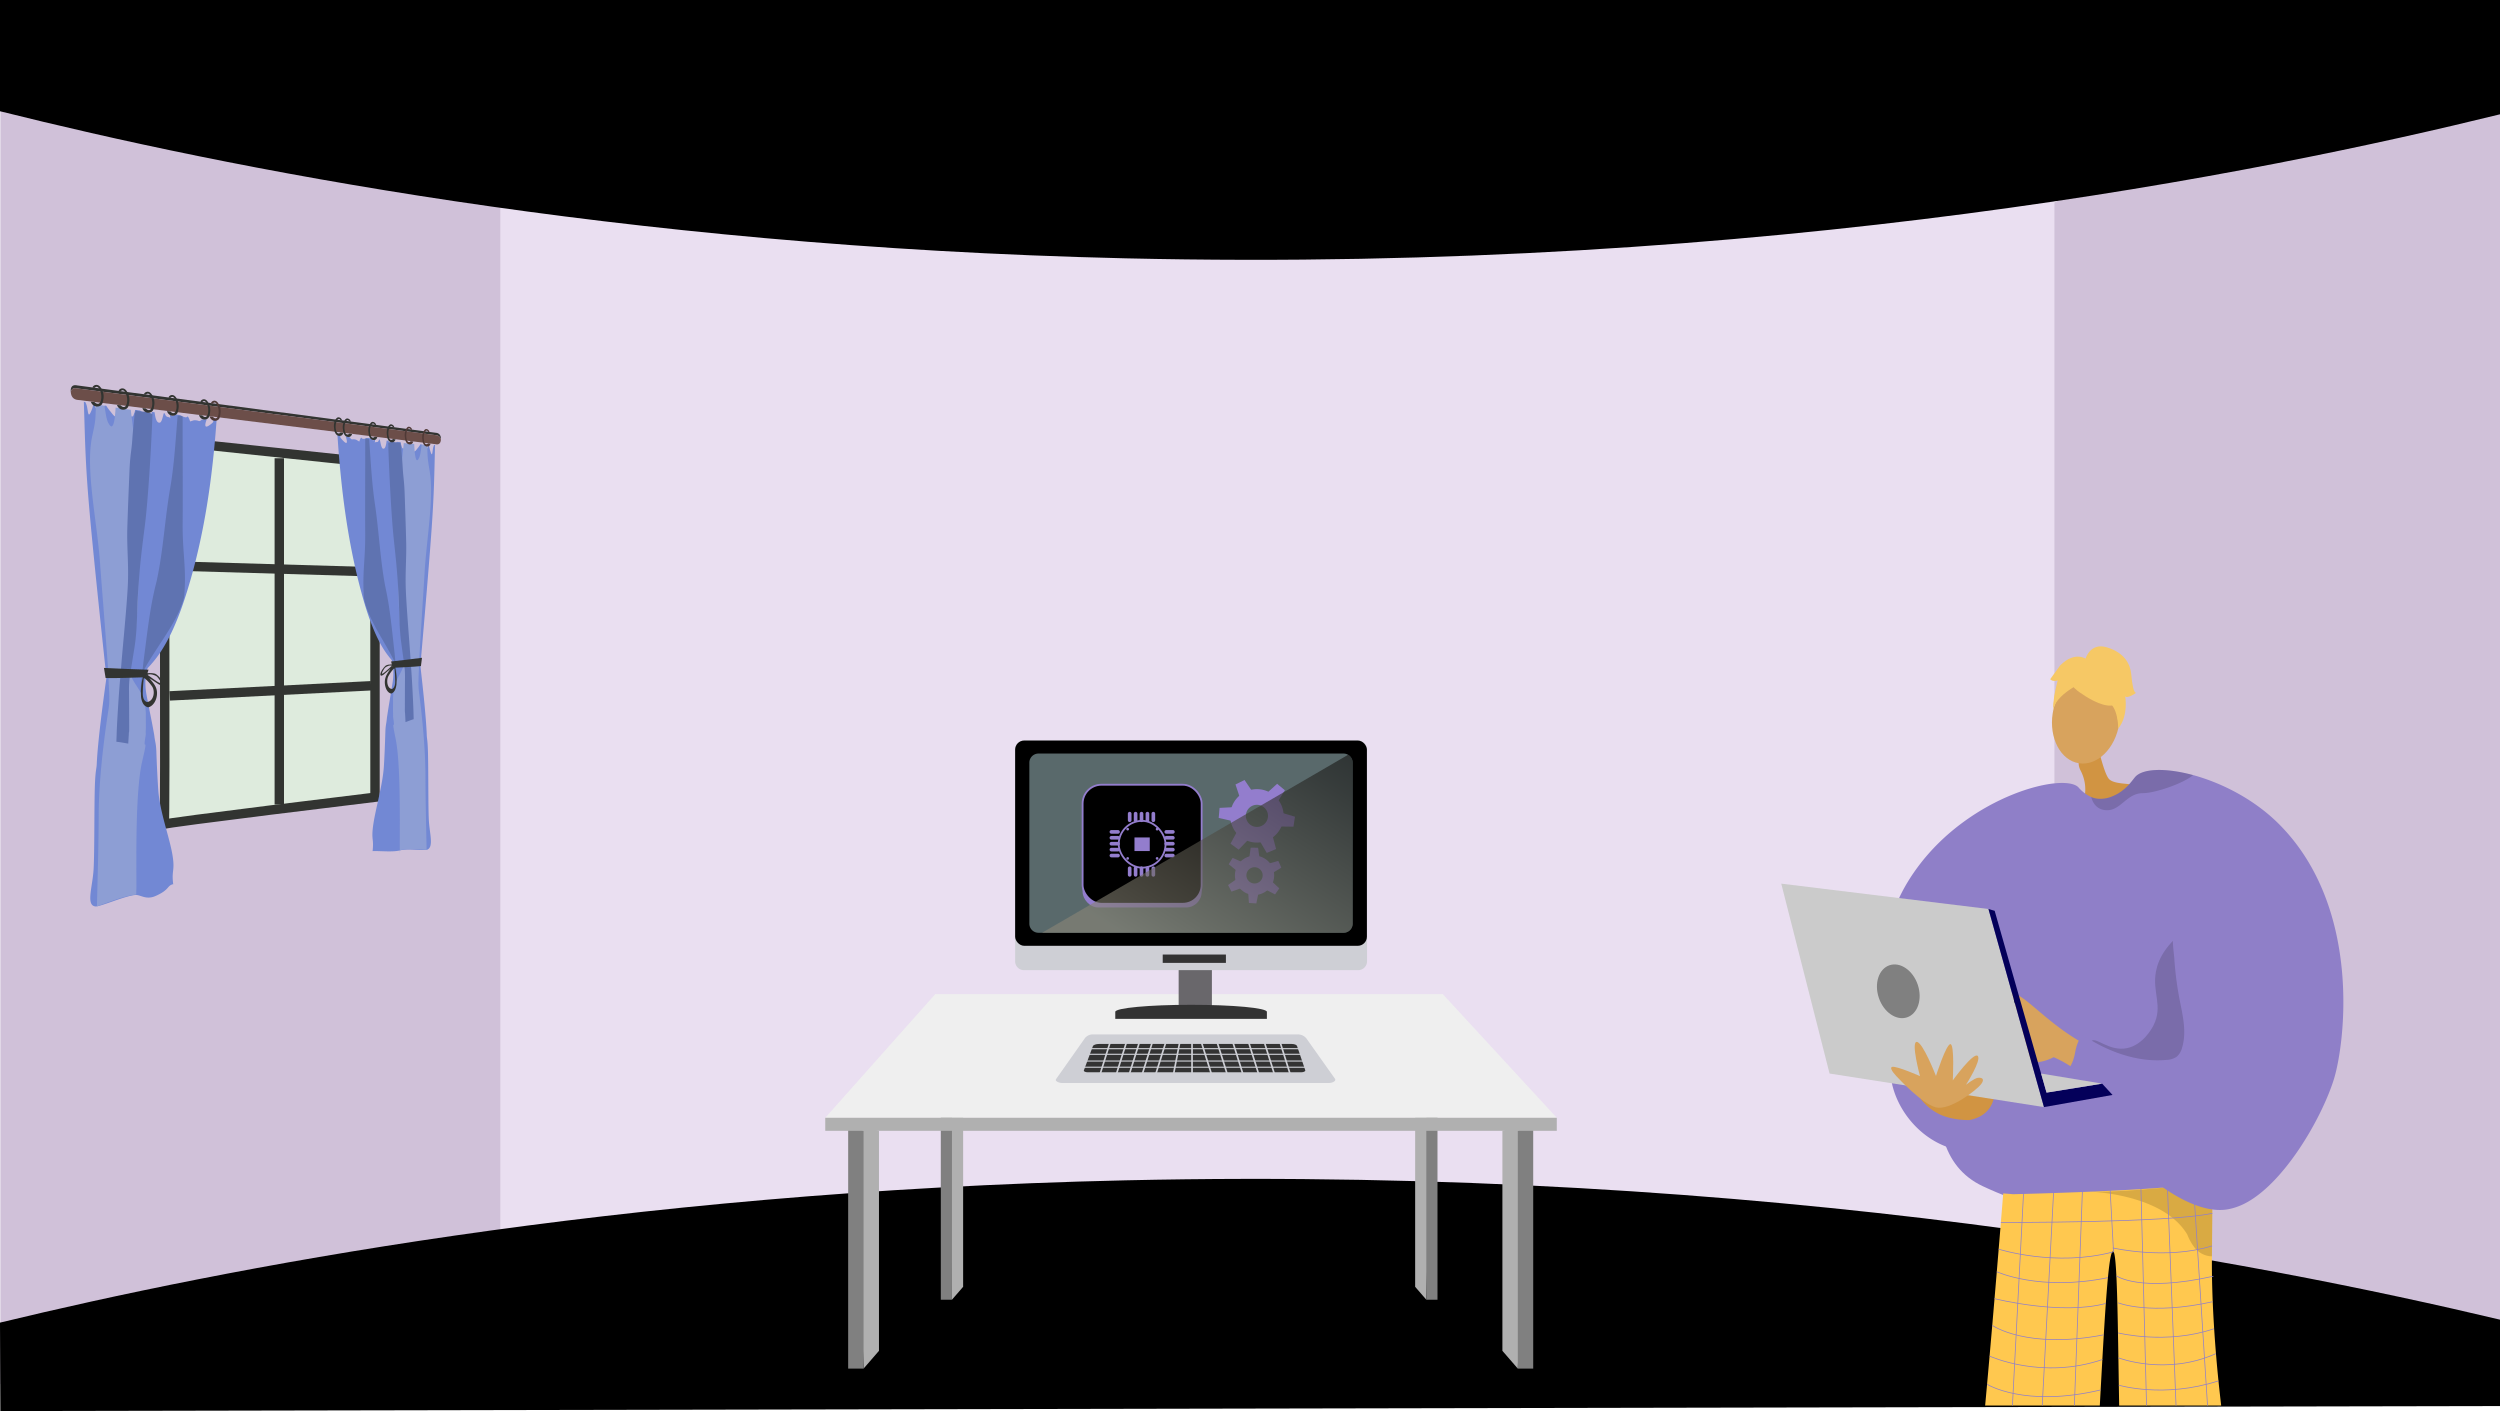 <svg xmlns="http://www.w3.org/2000/svg" xmlns:xlink="http://www.w3.org/1999/xlink" width="1366" height="771" viewBox="0 0 1366 771"><defs><style>.a,.ah,.f,.v{fill:none;}.b{fill:#d0c1d9;}.c{fill:#eadff1;}.d,.u{fill:#000;}.e{fill:#deebdd;}.f{stroke:#323431;stroke-width:5.136px;}.ah,.f,.u,.v{stroke-miterlimit:10;}.g{fill:#7288d4;}.h{fill:#5f73b1;}.i{fill:#8d9ed4;}.j{fill:#323431;}.k{fill:#6c4e49;}.l{fill:#4f3936;}.m{fill:#b0b0b0;}.n{fill:gray;}.o{fill:#efefef;}.p{fill:#cecfd5;}.q{fill:#333;}.r{fill:#69676b;}.s{fill:#b6d7db;opacity:0.49;}.t{fill:#937dcd;}.u,.v{stroke:#937dcd;}.v{stroke-linecap:round;stroke-width:2px;}.w{opacity:0.6;mix-blend-mode:screen;isolation:isolate;fill:url(#a);}.x{clip-path:url(#b);}.y{fill:#d8a35d;}.z{fill:#5f5585;}.aa{fill:#62548a;}.ab{fill:#d19442;}.ac{fill:#f6c865;}.ad{fill:#8f7fc8;}.ae{fill:#ffc84f;}.af{opacity:0.3;}.ag{opacity:0.5;}.ah{stroke:#8f7fc8;stroke-width:0.404px;}.ai{opacity:0.15;}.aj{fill:#cbcbcb;}.ak{fill:#04005a;}</style><linearGradient id="a" x1="0.323" y1="1.083" x2="1.405" y2="0.125" gradientUnits="objectBoundingBox"><stop offset="0" stop-color="#8a8677"/><stop offset="0.171" stop-color="#706d60"/><stop offset="0.74" stop-color="#1f1e1b"/><stop offset="1"/></linearGradient><clipPath id="b"><rect class="a" width="473.02" height="528.477" transform="translate(3293.61 -428.035)"/></clipPath></defs><g transform="translate(-2410.415 667.559)"><path class="b" d="M3776.415-658.022V100.441L3534.187,32.855,3501.2,26.592l1.636-558.092,30.118-25.56Z"/><path class="b" d="M2726.711-542.087,2710.66,14.284l-300.044,74.4V-661.371L2709.46-567.8Z"/><path class="c" d="M3108.392-578.487H2683.784V38.9H3532.95V-578.487Z"/><path class="d" d="M2410.415-606.779c121.657,30.38,335.7,73.889,615,80.373,352.972,8.194,622.429-47.1,751-78.7v-62.455h-1366Z"/><path class="d" d="M2410.415,55.125c121.657-29.39,335.7-71.48,615-77.753,352.972-7.927,622.429,45.568,751,76.133v47.19l-1365.8,2.746Z"/><path class="e" d="M2503.744-426.387l111.571,11.758v182.675s-115.9,14.028-115.181,14.791,0-205.724,0-205.724l.949-3.78Z"/><path class="f" d="M2503.744-426.387l111.571,11.758v182.675s-115.9,14.028-115.181,14.791,0-205.724,0-205.724l.949-3.78Z"/><line class="f" y2="189.205" transform="translate(2563.026 -417.171)"/><line class="f" x1="110.049" y2="5.538" transform="translate(2503.105 -292.855)"/><line class="f" x1="110.049" y1="3.213" transform="translate(2503.105 -358.371)"/><path class="g" d="M2526.546-437.612s1.812.039-1.886,2.522c-3.731,2.505-1.251-3.388-1.251-3.388l-2.769.159s-.89,1.2-1.747.735a5.956,5.956,0,0,0-2.6-.312l-2,.621s-1.049-3.508-1.688-2.529c-.525.8-2.667-.371-4.3-1.047l-2.06-.221c-.873.428-1.424,1.424-2.332.387-1.232-1.41-.039,2.505-.617,1.51s-1.971.274-2.786-2.365c-.017-.057-.035-.109-.052-.157l-.549-.06c-.473,1.2-.963,5.052-2.273,5.158-1.715.139-2.317-2.507-2.77-5.719l-1.519-.174a9.1,9.1,0,0,0-.113,2.71c.355,2.761-3.1,2.312-3.1,2.312s-.1-2.917-.62-3.64a18.26,18.26,0,0,0-2.52-2.135q-1.333-.165-2.672-.335c-.142.511-.3,1.139-.54,1.783-.734,1.95-.474,2.031-2.755,1.562s-1.728,1.569-2.133-.252c-.372-1.665-.338-1.824-.835-3.925l-1.49-.21a33.524,33.524,0,0,1-1.334,3.145c-1.623,3.215-2.818.717-4.8-1.63a29.932,29.932,0,0,1-1.951-2.738l-.9-.147c-.036.057-.073.121-.112.2-.719,1.391-1.787,3.811-3.56,2.525-1.41-1.023-1.855-3.184-2.151-3.719l-.216-.038h0c-.346.641-.152,1.624-1.549,4.665s-1.4.127-2.039-3.018a9.374,9.374,0,0,0-.964-2.5l-.771-.148c.694,21.555.776,32.583,2.844,56.789,2.059,24.1,6.121,62.123,8.862,87.9.546,5.14.731,1.86.531,6.36-.013.29-.02.507-.02.665-.046.323-.1.674-.151,1.065-1.4,10.013-4.481,32.829-5.02,45.313-.107,2.626-.71,2.912-1.017,11.763-.392,11.284-.147,36.023-.7,45.613s-4.281,19.625.955,20.275c2.487.309,16.1-5.78,21.87-6.253,2.825-.231,5.757,2.875,11.035.545,7.509-3.316,6.309-5.49,9.167-6.323.281-.081.3-.168.3-.195a.789.789,0,0,0,.206.2c-1.1-8.009,1.152-7.094-.536-16.68-1.694-9.622-6.814-23.175-7.64-34.793-.487-6.846-.855-15.079-1.054-20.914-.167-4.873-.667-5.024-1.124-8.911-.113-.965-.3-1.729-.458-2.646-.76-4.293-1.661-8.639-2.486-12.841-.2-1.005-.406-2.078-.556-2.876-.3-1.6-.7-3.52-.911-4.85a35.351,35.351,0,0,1-.4-7.732c.019-.4.056-.591.086-.939s.076-.661.116-.982c.019-.158.047-.321.065-.442.035-.237.1-.614.133-.795a18.884,18.884,0,0,1,.464-1.906c.16-.513.171-.515.324-.92.57-.552,1.133-1.211,1.686-1.793.217-.23.444-.532.7-.825,9.234-10.578,15.159-26.367,19.292-39.786,9.428-30.61,13.741-61.838,16.009-93.585l-.365-.045Z"/><path class="h" d="M2511.318-345.5c-.192,3.669-.165,4.177-1.169,7.216-3.26,9.872-10.991,20.277-16.431,28.969-.2.318-.479.718-.635.967-1.3,2.083-2.75,4.545-3.838,6.542a5.835,5.835,0,0,0-.664,1.508,12.4,12.4,0,0,0-.394,2.854c-.034.4-.042.8-.045,1.306-.013,2.435.208,4.995.25,7.465v.02c.021,1.87.294,4.1.437,5.849.167,2.052.291,3.666.307,5.642,0,.018,0,.033,0,.046-.015.452,0,.775-.043,1.25-.24,2.782-.571,5.711-.881,8.481-.069.612-.173,1.545-.222,1.966-.233,2.022-.432,3.7-.664,5.622-.078-1.793-.208-3.812-.279-5.472s-.042.058-.12-2.351-.619-8.589-.587-11.827.4-5.132.646-8.764c.147-2.161.616-6.539.878-9.28.12-1.25.281-2.873.462-4.272.3-2.354.385-3.515.735-6.162,1.765-13.355,3.236-27.4,6.516-40.363l.035-.144c.2-.836.258-.99.462-1.934,3.575-16.53,4.429-33.783,7.311-50.354,2.256-12.969,2.993-26.567,4.1-39.775.906.319,1.829-.337,2.72.623-.034,17.493.164,41.946.018,57.957C2510.08-366.241,2512.027-359.063,2511.318-345.5Z"/><path class="i" d="M2490.027-267.5a9.381,9.381,0,0,1-.013,1.773c-1.968,11.038,1.955-2.352-1.877,14.052-3.865,16.543-3.159,53.773-3.186,69.472.129,8.533-.188-6.213-.091,3.455-7.058.84-14.284,3.879-21.477,6.454.384-17.122.9-32.274.964-50.272s2.553-39.3,5.417-57.792c.829-5.356.038-11.442-.052-16.759-.019-1.1-.222-4.318-.326-5.858-1.115-16.6-3.279-42.857-4.353-57.515-1.658-22.646-8.055-51.133-4.225-68.774,2.036-9.38,1.695-8.679,2.055-17.646,1.452,1.029,3.082.575,4.593,1.112.511,2.565.918,6.815,1.978,8.989,2.145,4.4,3.019,1.467,3.569-1.663.235-1.342.457-4.7.595-6.379,2.773.349,5.525.826,8.263,1.209.629,5.522,1.476,11.055,1.793,16.563,0,.006-.011.022-.01.03.449,12.565.713,25.7-.051,37.891-.765,12.216,1.978,18.3,2.353,31.872s-.769,37.288-3.976,51.571a19.029,19.029,0,0,0-.418,3.611,12.009,12.009,0,0,0,.747,4.581,1.028,1.028,0,0,0,.07.165c1.613,3.369,3.905,6.029,5.575,9.376a12.732,12.732,0,0,1,.522,1.246,22.813,22.813,0,0,1,1.011,3.453,34.865,34.865,0,0,1,.629,5.862c0,.056.007.158.005.2s0,.039,0,.051C2490.035-273.847,2490.226-270.921,2490.027-267.5Z"/><path class="h" d="M2484.489-443.37c3.06,1.137,6.373.154,9.234,2.2-.591,16.939-2.363,46.974-4.209,61.245-2.167,16.759-2.716,22.256-3.562,34.66-.848,12.427-.334,21.073-2.213,32.5-.735,4.467-1.058,6.759-1.73,10.652-.385,2.231-.411,2.682-.7,4.63-.012.08-.011.11-.018.16a49.216,49.216,0,0,0-.4,6.728c.085,5.656.1,16.081.114,20.288s-.164,1.907-.2,3.637a13.517,13.517,0,0,1-.081,1.419c-.051,1.231-.175,2.684-.23,4-2.15-.345-4.308-.809-6.488-1.006.046-1.859.033-.8.1-3.062s-.112,4.319.057-1.481,1.263-23.019,1.867-29.429.087-1.331.48-6.109-.516,6.843.241-2.673c.757-9.5,2.947-31.127,3.5-42.649s-.579-20.847-.282-31.087.85-23.217,1.2-31.738,1.111-10.784,1.485-16.321.865-9.549,1.172-12.925S2484.216-440.915,2484.489-443.37Z"/><path class="j" d="M2467.219-302.605c8.25.471,16.373.693,24.347.965-.452,1.365-.841,2.757-1.247,4.143-7.274.122-14.7.571-22.2.411Q2467.671-299.844,2467.219-302.605Z"/><path class="j" d="M2495.951-290.9c-.651-2.423-2.288-3.992-3.609-5.782a8.13,8.13,0,0,0-1.8-1.565,1.983,1.983,0,0,0-.237-.129,1.227,1.227,0,0,0-.2-.1,2.009,2.009,0,0,0-1.419-.11c-.123.495-.15.569-.281,1.175-.069.317-.164.695-.277,1.309a34.245,34.245,0,0,0-.64,9.36,10,10,0,0,0,1,3.435,3.561,3.561,0,0,0,.346.547,4.1,4.1,0,0,0,.726.794c.636.467,1.451,1.027,2.188.793C2495.133-282.247,2496.934-287.245,2495.951-290.9Zm-4.749,6.853a1.158,1.158,0,0,1-.964-.154c-1.42-.775-1.781-2.638-1.846-4.45v-.017c.053-2.762.271-5.462.574-8.24.5.046.424-.18,1.006.422a20.559,20.559,0,0,1,3.728,4.277C2495.172-289.637,2494.408-284.8,2491.2-284.048Z"/><path class="j" d="M2495.694-299.179c-1.037-.7-3.377-.63-4.693-.573-.256.011-.5.018-.682.032s-.194.008-.343.026c.063.232.137.554.19.766s.09.365.135.543.087.354.126.507.054.237.095.378c.563.264,1.282.54,1.788.792s-.032-.1.677.323,3.222,2.142,3.965,2.627,2.62,1.27,2.5-.356S2497.178-298.18,2495.694-299.179Zm2.044,4.813c-1.755-.648-4.9-3.293-6.747-4.445,1.4-.845,4.416.253,5.139.892S2499.485-293.721,2497.738-294.366Z"/><path class="j" d="M2651.341-427.457q-.011.227-.036.426a2.784,2.784,0,0,0-2.521-2.723l-196.361-25.591s-2.891-.837-3.329,2.091c-.026-.275-.038-.565-.038-.877.014-3.838,3.386-2.856,3.386-2.856L2648.8-431.054S2651.5-430.94,2651.341-427.457Z"/><path class="k" d="M2651.3-427.031c-.351,2.985-2.792,2.19-2.792,2.19L2452.442-449.1c-1.287-.265-3.076-1.049-3.348-4.153v0c.438-2.928,3.329-2.091,3.329-2.091l196.361,25.591A2.784,2.784,0,0,1,2651.3-427.031Z"/><path class="j" d="M2462.133-455.607a1.433,1.433,0,0,1,1.2-.606c1.078.138,1.773,2.052,1.954,2.547,1.035,2.852.364,6.525-1.182,6.743-.334.047-1.007.124-2.048-.948-.7-.025-1.316-.156-2.013-.182a3.969,3.969,0,0,0,1.5,2.028,3.513,3.513,0,0,0,3.992-.031c.91-.679,1.082-1.7,1.318-3.09a8.144,8.144,0,0,0-.5-5.079c-.356-.761-1.241-2.66-2.768-2.974-1.588-.326-2.683.925-2.563,1.386C2461.089-455.565,2461.629-455.7,2462.133-455.607Z"/><path class="j" d="M2476.366-453.729a1.386,1.386,0,0,1,1.165-.6c1.045.133,1.719,2.017,1.894,2.505,1,2.806.354,6.424-1.146,6.643-.324.047-.977.124-1.986-.931-.674-.023-1.276-.151-1.952-.175a3.892,3.892,0,0,0,1.456,2,3.364,3.364,0,0,0,3.871-.038c.883-.67,1.05-1.675,1.279-3.046a8.138,8.138,0,0,0-.487-5c-.346-.748-1.2-2.617-2.685-2.923-1.54-.319-2.6.916-2.485,1.369C2475.353-453.686,2475.877-453.816,2476.366-453.729Z"/><path class="j" d="M2490.171-451.908a1.344,1.344,0,0,1,1.13-.592c1.015.13,1.669,1.984,1.838,2.464.975,2.762.343,6.328-1.112,6.546-.314.047-.947.124-1.927-.913-.653-.022-1.238-.147-1.893-.169a3.832,3.832,0,0,0,1.412,1.962,3.227,3.227,0,0,0,3.756-.044c.857-.662,1.019-1.652,1.241-3a8.118,8.118,0,0,0-.472-4.925c-.336-.737-1.168-2.576-2.6-2.875-1.494-.31-2.525.908-2.411,1.354C2489.189-451.863,2489.7-451.992,2490.171-451.908Z"/><path class="j" d="M2503.568-450.14a1.3,1.3,0,0,1,1.1-.585c.985.125,1.62,1.951,1.784,2.424.946,2.72.334,6.234-1.079,6.451-.305.047-.92.124-1.87-.9-.635-.02-1.2-.142-1.838-.163a3.754,3.754,0,0,0,1.371,1.93,3.093,3.093,0,0,0,3.646-.05c.831-.653.989-1.629,1.2-2.96a8.108,8.108,0,0,0-.458-4.853c-.326-.725-1.134-2.535-2.529-2.827-1.45-.3-2.451.9-2.34,1.339C2502.615-450.093,2503.108-450.222,2503.568-450.14Z"/><path class="j" d="M2520.986-447.841a1.246,1.246,0,0,1,1.054-.577c.947.121,1.557,1.909,1.716,2.372.909,2.665.32,6.112-1.038,6.328-.294.047-.884.124-1.8-.873-.61-.019-1.156-.137-1.768-.156a3.684,3.684,0,0,0,1.319,1.889,2.928,2.928,0,0,0,3.505-.057c.8-.643.951-1.6,1.158-2.906a8.091,8.091,0,0,0-.441-4.757c-.313-.71-1.09-2.484-2.431-2.766-1.4-.293-2.356.888-2.25,1.319C2520.069-447.794,2520.543-447.921,2520.986-447.841Z"/><path class="l" d="M2526.728-447.083a1.23,1.23,0,0,1,1.04-.575c.935.12,1.537,1.9,1.693,2.356.9,2.646.317,6.072-1.024,6.287-.289.047-.873.124-1.775-.866-.6-.018-1.14-.135-1.744-.153a3.66,3.66,0,0,0,1.3,1.876,2.877,2.877,0,0,0,3.46-.061c.789-.639.939-1.589,1.143-2.887a8.093,8.093,0,0,0-.435-4.726c-.309-.7-1.076-2.466-2.4-2.745-1.376-.29-2.325.884-2.22,1.311C2525.823-447.035,2526.291-447.162,2526.728-447.083Z"/><path class="g" d="M2596.649-429.126s-1.538-.353,1.588,2.711c3.1,3.04,1.045-2.836,1.045-2.836l2.295.728s.733,1.278,1.434,1.03a4.433,4.433,0,0,1,2.116.254l1.613.964s.839-2.921,1.348-1.916c.418.824,2.11.215,3.394-.05l1.6.223c.675.553,1.1,1.537,1.8.808.943-.986.03,2.2.473,1.444s1.5.624,2.118-1.513c.013-.047.027-.088.04-.126l.414.056c.357,1.131.725,4.569,1.706,4.906,1.276.439,1.723-1.725,2.057-4.4q.56.075,1.119.147a9.286,9.286,0,0,1,.082,2.343c-.26,2.3,2.261,2.551,2.261,2.551a10.235,10.235,0,0,1,.449-2.981,9.454,9.454,0,0,1,1.81-1.333q.953.115,1.9.224c.1.457.21,1.014.381,1.6.518,1.772.335,1.793,1.934,1.813s1.2,1.618,1.484.175c.256-1.317.233-1.456.576-3.11.342.035.684.068,1.025.1.228.774.516,1.791.912,2.844,1.1,2.936,1.912,1.09,3.246-.483a17.108,17.108,0,0,0,1.3-1.886l.6.043c.024.053.049.112.074.179.476,1.26,1.179,3.411,2.34,2.677.917-.58,1.206-2.241,1.4-2.619l.139.007h0a31.963,31.963,0,0,0,1,4.014c.9,2.676.9.339,1.3-2.065a6.891,6.891,0,0,1,.614-1.825l.489.017c-.44,17.057-.492,25.836-1.812,44.945-1.323,19.176-3.966,49.745-5.773,70.749-.363,4.214-.486,1.55-.352,5.207.008.236.012.413.013.541.03.261.063.544.1.859.925,8.054,2.948,26.252,3.3,36.265.069,2.1.461,2.255.66,9.341.254,9.022.1,28.976.451,36.576s2.745,14.732-.619,16.542c-1.622.872-10.785-.666-14.82.43s-10.556.331-14.9.43c-.216.005-.231-.066-.228-.091a1.129,1.129,0,0,1-.159.233c.847-7.315-.889-5.927.413-14.772,1.3-8.816,5.165-21.661,5.781-31.847.363-5.986.635-13.138.783-18.191.124-4.217.494-4.409.832-7.806.083-.842.218-1.519.338-2.325.558-3.765,1.219-7.577,1.822-11.245.144-.876.3-1.81.405-2.5.219-1.391.507-3.057.661-4.206a35.707,35.707,0,0,0,.291-6.607c-.013-.344-.04-.5-.062-.795s-.055-.558-.084-.828c-.014-.133-.034-.271-.047-.372-.025-.2-.074-.517-.1-.669-.075-.5-.241-1.243-.337-1.6-.116-.429-.124-.43-.235-.767-.415-.442-.827-.977-1.23-1.447-.16-.186-.327-.434-.514-.672-6.912-8.79-11.489-22.574-14.751-34.542-7.662-28.108-11.273-57.192-13.2-86.87l.311.037Z"/><path class="h" d="M2609.1-344.037a19.874,19.874,0,0,0,.922,6.432c2.55,8.736,8.456,17.7,12.5,25.017.146.264.351.6.465.8.948,1.724,2.005,3.755,2.792,5.4a5.093,5.093,0,0,1,.479,1.244,11.955,11.955,0,0,1,.283,2.4c.025.334.03.672.032,1.1.01,2.064-.149,4.249-.179,6.347v.014c-.015,1.59-.212,3.5-.315,5-.12,1.757-.21,3.139-.221,4.818,0,.016,0,.029,0,.04.011.382,0,.658.031,1.057.174,2.338.412,4.788.635,7.1.049.511.124,1.29.159,1.641.167,1.686.31,3.082.476,4.681.056-1.527.149-3.25.2-4.662s.03.043.086-2,.442-7.321.419-10.053-.284-4.3-.461-7.353c-.106-1.816-.442-5.489-.63-7.794-.086-1.052-.2-2.419-.331-3.6-.219-1.981-.277-2.962-.53-5.194-1.277-11.308-2.349-23.282-4.762-34.459-.01-.049-.014-.071-.026-.125-.15-.726-.191-.86-.342-1.68-2.673-14.463-3.318-29.517-5.51-44.285-1.734-11.683-2.305-23.764-3.165-35.614-.707.1-1.429-.67-2.13,0,.027,15.529-.129,37.2-.014,51.432C2610.081-362.411,2608.542-356.141,2609.1-344.037Z"/><path class="i" d="M2625.219-277.159a9.243,9.243,0,0,0,.01,1.507c1.418,9.128-1.422-1.782,1.353,11.7,2.755,13.38,2.255,44.852,2.274,58.067s.134-5.279.065,2.886c4.934-1.121,9.843-.452,14.593-.168-.25-13.732-.59-25.865-.629-40.4s-1.677-31.492-3.578-46.278c-.555-4.315-.026-9.347.035-13.7.012-.9.148-3.539.217-4.8.742-13.577,2.172-34.921,2.877-46.765,1.084-18.2,5.2-40.407,2.747-55.039-1.318-7.868-1.1-7.247-1.33-14.535-.946.571-2.015-.088-3.013.075-.338,2-.608,5.388-1.313,6.983-1.436,3.249-2.025.7-2.4-1.969-.159-1.144-.31-3.951-.4-5.354-1.889-.221-3.785-.335-5.693-.525-.441,4.509-1.036,9-1.26,13.575a.142.142,0,0,1,.007.027c-.318,10.491-.5,21.5.036,31.83s-1.4,15.239-1.667,26.668.546,31.45,2.808,43.34a18.613,18.613,0,0,1,.293,3,12.23,12.23,0,0,1-.524,3.876,1.1,1.1,0,0,1-.049.142c-1.135,2.927-2.762,5.322-3.957,8.276-.12.3-.25.679-.375,1.1a23.759,23.759,0,0,0-.729,3.014,35.81,35.81,0,0,0-.455,5.042c0,.048-.005.135,0,.168a.367.367,0,0,1,0,.044C2625.213-282.56,2625.075-280.05,2625.219-277.159Z"/><path class="h" d="M2629.184-425.749c-2.18.382-4.57-1.086-6.661.112.434,14.618,1.728,40.53,3.067,52.859,1.559,14.36,1.951,19.037,2.555,29.541.6,10.487.238,17.777,1.569,27.351.517,3.723.745,5.631,1.217,8.861.269,1.846.287,2.222.491,3.834.009.067.008.092.013.133a48.461,48.461,0,0,1,.279,5.6c-.06,4.731-.07,13.442-.08,16.958a17.331,17.331,0,0,0,.139,3.017c.024,1.441.02.153.056,1.176s.122,2.221.161,3.316c1.491-.541,2.976-1.178,4.461-1.59-.03-1.526-.022-.654-.064-2.512s.075,3.546-.039-1.215-.86-18.884-1.273-24.145-.06-1.1-.329-5.029.354,5.634-.165-2.2-2.034-25.806-2.42-35.421.4-17.356.2-25.912-.593-19.456-.835-26.618-.778-9.179-1.04-13.876-.609-8.157-.826-11.048S2629.377-423.633,2629.184-425.749Z"/><path class="j" d="M2641-308.155c-5.543.785-11.181,1.379-16.9,2.028.33,1.139.612,2.3.907,3.461,5.195-.332,10.345-.393,15.4-.951C2640.6-305.131,2640.8-306.644,2641-308.155Z"/><path class="j" d="M2623.97-288.639c.536.134,1.127-.415,1.588-.869a3.993,3.993,0,0,0,.523-.737,3.662,3.662,0,0,0,.25-.494,10.426,10.426,0,0,0,.716-2.991,33.564,33.564,0,0,0-.459-7.884c-.082-.513-.15-.828-.2-1.093-.095-.506-.114-.567-.2-.98a1.293,1.293,0,0,0-1.024.177.858.858,0,0,0-.144.093,1.561,1.561,0,0,0-.172.124,7.131,7.131,0,0,0-1.311,1.445c-.968,1.617-2.175,3.075-2.658,5.207C2620.147-293.413,2621.483-289.26,2623.97-288.639Zm-1.43-9.289a19.346,19.346,0,0,1,2.719-3.9c.42-.547.362-.35.726-.42.219,2.338.376,4.614.414,6.953v.014c-.047,1.542-.307,3.151-1.333,3.928a.792.792,0,0,1-.7.212C2622.019-291.516,2621.455-295.611,2622.54-297.928Z"/><path class="j" d="M2618.265-299.169c-.094,1.42,1.315.606,1.868.136s2.411-2.117,2.93-2.519.125-.072.5-.319.894-.527,1.3-.786c.029-.122.041-.194.069-.327s.058-.285.091-.439l.1-.471c.039-.184.093-.462.138-.662-.108-.007-.118,0-.249,0s-.308.006-.5.011c-.959.026-2.677.1-3.444.762C2619.965-302.836,2618.359-300.589,2618.265-299.169Zm2.48-3.506c.536-.594,2.755-1.712,3.774-1.071-1.344,1.093-3.665,3.565-4.972,4.241S2620.208-302.08,2620.745-302.675Z"/><path class="l" d="M2644.326-431.565c-.159-.279-.436-.672-.78-.72-.7-.1-1.159,1.317-1.277,1.685-.68,2.116-.239,5.218.774,5.674.218.1.656.28,1.332-.4.449.1.85.11,1.3.215a2.29,2.29,0,0,1-.968,1.361,2.138,2.138,0,0,1-2.6-.735,5,5,0,0,1-.868-2.747,7.586,7.586,0,0,1,.331-4.03c.234-.548.815-1.915,1.813-1.87a1.939,1.939,0,0,1,1.662,1.611C2645-431.331,2644.652-431.54,2644.326-431.565Z"/><path class="l" d="M2634.841-432.816c-.163-.283-.446-.682-.8-.731-.721-.1-1.187,1.332-1.309,1.7-.7,2.141-.245,5.284.794,5.747.223.1.673.285,1.365-.4.461.106.873.113,1.332.22a2.315,2.315,0,0,1-.992,1.377,2.213,2.213,0,0,1-2.668-.748,5.041,5.041,0,0,1-.889-2.784,7.592,7.592,0,0,1,.339-4.08c.24-.555.836-1.938,1.86-1.891a1.979,1.979,0,0,1,1.7,1.634C2635.534-432.579,2635.176-432.791,2634.841-432.816Z"/><path class="j" d="M2625.115-434.1c-.168-.287-.459-.691-.821-.741-.74-.1-1.218,1.347-1.343,1.723-.716,2.168-.252,5.351.814,5.822.229.1.69.29,1.4-.4.473.109.894.116,1.366.225a2.337,2.337,0,0,1-1.018,1.393,2.288,2.288,0,0,1-2.736-.762,5.065,5.065,0,0,1-.913-2.821,7.6,7.6,0,0,1,.348-4.132c.247-.561.858-1.961,1.908-1.912a2.023,2.023,0,0,1,1.748,1.658C2625.825-433.858,2625.458-434.073,2625.115-434.1Z"/><path class="j" d="M2615.136-435.417c-.171-.29-.47-.7-.842-.752-.759-.1-1.25,1.362-1.377,1.743-.735,2.2-.259,5.42.834,5.9.236.1.709.3,1.438-.406.485.111.918.119,1.4.23a2.371,2.371,0,0,1-1.045,1.41,2.368,2.368,0,0,1-2.807-.777,5.085,5.085,0,0,1-.937-2.858,7.6,7.6,0,0,1,.357-4.186c.253-.568.88-1.985,1.958-1.933a2.065,2.065,0,0,1,1.793,1.683C2615.865-435.17,2615.488-435.389,2615.136-435.417Z"/><path class="j" d="M2601.293-437.244c-.178-.3-.487-.714-.872-.767-.787-.109-1.295,1.383-1.427,1.771-.762,2.232-.268,5.516.864,6.005.244.106.734.3,1.489-.409.5.113.951.123,1.452.236a2.407,2.407,0,0,1-1.082,1.433,2.485,2.485,0,0,1-2.908-.8,5.133,5.133,0,0,1-.97-2.911,7.6,7.6,0,0,1,.37-4.259c.262-.578.911-2.019,2.028-1.963a2.126,2.126,0,0,1,1.857,1.717C2602.047-436.991,2601.657-437.215,2601.293-437.244Z"/><path class="j" d="M2596.5-437.877c-.18-.3-.493-.718-.883-.772-.8-.11-1.311,1.39-1.444,1.78-.771,2.245-.271,5.549.875,6.042.246.106.742.3,1.507-.411.508.115.962.125,1.469.239a2.415,2.415,0,0,1-1.095,1.441,2.524,2.524,0,0,1-2.943-.8,5.148,5.148,0,0,1-.982-2.929,7.612,7.612,0,0,1,.374-4.285c.266-.581.923-2.03,2.053-1.973a2.148,2.148,0,0,1,1.88,1.728C2597.259-437.622,2596.865-437.847,2596.5-437.877Z"/><path class="m" d="M2890.685-49.678V70.535l-8.417,9.712L2878.059-53.24Z"/><path class="n" d="M2873.851-53.24V80.247h8.417V-49.678Z"/><path class="m" d="M3231.325-49.678V70.535l8.417,9.712,4.208-133.487Z"/><path class="n" d="M3248.159-53.24V80.247h-8.417V-49.678Z"/><path class="m" d="M2936.671-79.664V35.554l-6.1,7.042-3.051-124.841Z"/><path class="n" d="M2924.466-82.246V42.6h6.1V-79.664Z"/><path class="m" d="M3183.653-79.664V35.554l6.1,7.042,3.051-124.841Z"/><path class="n" d="M3195.858-82.246V42.6h-6.1V-79.664Z"/><path class="o" d="M2861.333-56.8l60.085-67.553h277.346L3261.037-56.8Z"/><rect class="m" width="399.704" height="7.122" transform="translate(2861.333 -56.801)"/><path class="p" d="M3136.485-75.8H2990.8c-1.618,0-4.281-1-3.281-2.23l15.728-22.337a5.578,5.578,0,0,1,4.547-1.988h111.488a6.041,6.041,0,0,1,4.912,2.141L3139.76-78.25C3140.852-76.849,3138.259-75.8,3136.485-75.8Z"/><path class="q" d="M3121.356-81.664H3004.718c-1.294,0-2.282-.5-2.077-1.046l4.918-13.2c.266-.712,1.695-1.236,3.374-1.236h105.2c1.49,0,2.755.47,2.97,1.1l4.509,13.274C3123.791-82.182,3122.73-81.664,3121.356-81.664Z"/><rect class="p" width="121.634" height="0.614" transform="translate(3002.307 -94.871)"/><rect class="p" width="121.634" height="0.614" transform="translate(3002.307 -91.8)"/><rect class="p" width="121.634" height="0.614" transform="translate(3002.307 -88.114)"/><rect class="p" width="121.634" height="0.614" transform="translate(3002.307 -84.735)"/><rect class="p" width="0.921" height="20.272" transform="translate(3017.038 -99.765) rotate(17.439)"/><rect class="p" width="0.921" height="20.272" transform="translate(3025.945 -99.765) rotate(17.439)"/><rect class="p" width="0.921" height="20.272" transform="translate(3033.01 -99.765) rotate(17.439)"/><rect class="p" width="0.921" height="20.272" transform="translate(3040.074 -99.765) rotate(17.439)"/><rect class="p" width="0.921" height="20.272" transform="translate(3047.446 -99.765) rotate(17.439)"/><rect class="p" width="0.921" height="20.272" transform="translate(3054.927 -99.995) rotate(10.978)"/><rect class="p" width="0.921" height="20.272" transform="translate(3061.281 -100.093)"/><rect class="p" width="0.921" height="20.272" transform="translate(3108.945 -99.489) rotate(-17.439)"/><rect class="p" width="0.921" height="20.272" transform="translate(3100.345 -99.489) rotate(-17.439)"/><rect class="p" width="0.921" height="20.272" transform="translate(3091.744 -99.489) rotate(-17.439)"/><rect class="p" width="0.921" height="20.272" transform="translate(3083.144 -99.489) rotate(-17.439)"/><rect class="p" width="0.921" height="20.272" transform="translate(3074.544 -99.489) rotate(-17.439)"/><rect class="p" width="0.921" height="20.272" transform="translate(3065.943 -99.489) rotate(-17.439)"/><rect class="r" width="18.165" height="22.433" transform="translate(3054.431 -138.309)"/><path class="p" d="M3152.674-137.463h-182.9a4.844,4.844,0,0,1-4.688-4.985V-257.953a4.844,4.844,0,0,1,4.688-4.985h182.9a4.844,4.844,0,0,1,4.688,4.985v115.505A4.844,4.844,0,0,1,3152.674-137.463Z"/><path class="q" d="M3019.8-110.836v-3.847c0-2.133,18.551-3.857,41.422-3.857s41.419,1.724,41.419,3.857v3.847Z"/><rect class="q" width="34.532" height="4.565" transform="translate(3045.722 -146.002)"/><rect class="d" width="192.201" height="112.166" rx="4.985" transform="translate(2965.087 -262.938)"/><path class="s" d="M3149.514-250.839v87.97a4.98,4.98,0,0,1-4.98,4.98h-166.69a4.99,4.99,0,0,1-4.991-4.98v-87.97a4.99,4.99,0,0,1,4.991-4.98h166.69a4.982,4.982,0,0,1,2.49.67A4.972,4.972,0,0,1,3149.514-250.839Z"/><rect class="t" width="65.034" height="65.034" rx="8.491" transform="translate(3001.954 -236.746)"/><rect class="u" width="65.034" height="65.034" rx="10.28" transform="translate(3001.954 -238.776)"/><rect class="u" width="25.574" height="25.574" rx="12.787" transform="translate(3021.684 -219.045)"/><rect class="t" width="8.355" height="7.431" transform="translate(3030.294 -209.974)"/><circle class="t" cx="0.733" cy="0.733" r="0.733" transform="translate(3025.832 -215.236)"/><circle class="t" cx="0.733" cy="0.733" r="0.733" transform="translate(3041.923 -215.236)"/><circle class="t" cx="0.733" cy="0.733" r="0.733" transform="translate(3025.832 -199.262)"/><circle class="t" cx="0.733" cy="0.733" r="0.733" transform="translate(3041.923 -199.262)"/><line class="v" x2="3.609" transform="translate(3017.688 -213.019)"/><line class="v" x2="3.609" transform="translate(3017.688 -209.786)"/><line class="v" x2="3.609" transform="translate(3017.688 -206.554)"/><line class="v" x2="3.609" transform="translate(3017.688 -203.322)"/><line class="v" x2="3.609" transform="translate(3017.688 -200.089)"/><line class="v" y2="3.609" transform="translate(3040.603 -222.979)"/><line class="v" y2="3.609" transform="translate(3037.371 -222.979)"/><line class="v" y2="3.609" transform="translate(3034.138 -222.979)"/><line class="v" y2="3.609" transform="translate(3030.906 -222.979)"/><line class="v" y2="3.609" transform="translate(3027.673 -222.979)"/><line class="v" y2="3.609" transform="translate(3040.603 -193.147)"/><line class="v" y2="3.609" transform="translate(3037.371 -193.147)"/><line class="v" y2="3.609" transform="translate(3034.138 -193.147)"/><line class="v" y2="3.609" transform="translate(3030.906 -193.147)"/><line class="v" y2="3.609" transform="translate(3027.673 -193.147)"/><line class="v" x2="3.609" transform="translate(3047.658 -213.019)"/><line class="v" x2="3.609" transform="translate(3047.658 -209.786)"/><line class="v" x2="3.609" transform="translate(3047.658 -206.554)"/><line class="v" x2="3.609" transform="translate(3047.658 -203.322)"/><line class="v" x2="3.609" transform="translate(3047.658 -200.089)"/><path class="t" d="M3105.718-193.577a10.725,10.725,0,0,0-14.133-5.507,10.725,10.725,0,0,0-5.508,14.133,10.726,10.726,0,0,0,14.134,5.508A10.727,10.727,0,0,0,3105.718-193.577Zm-13.884,6.1a4.439,4.439,0,0,1,2.279-5.848,4.438,4.438,0,0,1,5.848,2.278,4.439,4.439,0,0,1-2.279,5.849A4.439,4.439,0,0,1,3091.834-187.479Z"/><path class="t" d="M3105.709-190.517l-2.25-5.123,5.433-1.545,1.631,3.713Z"/><path class="t" d="M3102.079-181.427l3.214-4.581,4.138,3.845-2.33,3.32Z"/><path class="t" d="M3092.424-179.818l5.583.373-1.141,5.532-4.047-.27Z"/><path class="t" d="M3086.041-187.239l2.576,4.968-5.322,1.893-1.867-3.6Z"/><path class="t" d="M3089.077-196.544l-2.912,4.779-4.378-3.569,2.11-3.463Z"/><path class="t" d="M3098.608-198.773l-5.6-.012.782-5.594,4.056.009Z"/><path class="t" d="M3106.557-232.976a14.6,14.6,0,0,0-20.564,1.844,14.6,14.6,0,0,0,1.844,20.564,14.6,14.6,0,0,0,20.563-1.844A14.6,14.6,0,0,0,3106.557-232.976Zm-13.233,15.84a6.04,6.04,0,0,1-.763-8.509,6.041,6.041,0,0,1,8.509-.763,6.041,6.041,0,0,1,.762,8.509A6.04,6.04,0,0,1,3093.324-217.136Z"/><path class="t" d="M3108.4-229.24l-5.845-4.883,5.688-5.173,4.236,3.539Z"/><path class="t" d="M3109.477-215.961l1.145-7.53,7.372,2.181-.829,5.458Z"/><path class="t" d="M3098.681-208.154l7.032-2.926,1.958,7.435-5.1,2.121Z"/><path class="t" d="M3086.407-213.336l6.148,4.5-5.342,5.529-4.456-3.258Z"/><path class="t" d="M3084.475-226.518l-.656,7.588-7.5-1.7.476-5.5Z"/><path class="t" d="M3094.744-235.006l-6.829,3.374-2.434-7.293,4.949-2.445Z"/><path class="w" d="M3149.514-250.839v87.97a4.98,4.98,0,0,1-4.98,4.98h-164.74l167.23-97.26A4.972,4.972,0,0,1,3149.514-250.839Z"/><g class="x"><path class="y" d="M3599.857,116.845s-.32,146.578,5.987,148.51c11.321,3.538,55.378,14.454,8.068,15.571-24,3.692-22.742-1.794-23.552-6.268-.662-3.655-12.436-133.708-14.4-143.724l-.706-3.6Z"/><path class="y" d="M3512.2,116.42s-9.35,145.732-15.678,147.6c-11.359,3.418-55.533,13.866-8.238,15.485,23.962,3.947,22.762-1.553,23.62-6.018.7-3.648,6.427-31.293,8.5-41.288.463-2.238,17.335-115.22,17.335-115.22Z"/><path class="z" d="M3514.928,264.413c.505-2.065-14.624-3.443-16.516-1.919s-32.657,4.516-33.005,13.4,42.123,6.295,45.126,6.4S3513.935,268.472,3514.928,264.413Z"/><path class="aa" d="M3588.294,262.044c-.483-2.071,17.877-1.1,19.752.441s28.909,6.153,29.16,15.04-42.188,5.847-45.192,5.918S3589.242,266.113,3588.294,262.044Z"/><path class="ab" d="M3556.261-261.108c.541,1.339,3.76,16.287,6.543,19.233s11.848,2.317,11.53,3.121-6.8,16.208-18.039,17.385-7.89-7.1-7.89-7.1a22.031,22.031,0,0,0-1.138-18.046C3542.308-256.016,3556.261-261.108,3556.261-261.108Z"/><ellipse class="y" cx="24.762" cy="18.396" rx="24.762" ry="18.396" transform="translate(3528.179 -253.362) rotate(-81.107)"/><path class="ac" d="M3545.571-290.108s28.735,22.211,23.762-6.9C3565.893-317.151,3526.065-305.836,3545.571-290.108Z"/><path class="ac" d="M3551.173-295.982s-19.225,7.5-19.159,18.11c0,0,.992-31.476,18.612-29.469s24.131,4.752,17.425,37.136C3568.051-270.2,3567.066-296.971,3551.173-295.982Z"/><path class="ac" d="M3549.832-307.261s2.4-9.474,11.846-6.576,12.724,9,13.244,14.669,1.255,9.971,2.635,10.191c0,0-4.785,3.426-5.95,1.845,0,0,2.036,10.362-3.784,17.678,0,0,.164-12.67-6.52-15.13S3549.832-307.261,3549.832-307.261Z"/><path class="ac" d="M3550.729-307.2s-6.255-5.182-14.66,3.252l-5.43,7.512s1.165,1.581,4.14.658c0,0-2.772,9.394-2.309,15.019l6.664-15.722Z"/><path class="ad" d="M3659.109-50.887c-1.325,9.51-17.35,15.32-29.209,31.466-5.746,7.828-21.131,14.044-34.8,14.546-33.595,1.291-60.832,4.454-101.3-14.546-46.549-21.854-10.795-102.864-13.49-112-3.541-12.059,61.967-46.979,66.209-48.382s69.094-5.434,70.964-4.81S3662.84-77.711,3659.109-50.887Z"/><path class="ae" d="M3504.976-15.485c2.353.213,3.62.272,5.3.449,11.919-.285,63.392-1.643,91.224-4.433,9.819-.986,16.694-2.148,17.85-3.51a1.071,1.071,0,0,1,0,.112c-.006,1.521-.115,18.929-.341,41.752-.445,45.053,7.129,109.225,13.5,128.526,1.375,4.166-62.815.545-62.815.545-2.242-46.377-1.4-128-4.448-131.528-3.7-4.288-6.2,67.585-10.05,127.805-25.017,7.609-65.268,5.39-64.919,2.812C3494.426,116.412,3504.976-15.485,3504.976-15.485Z"/><g class="af"><path d="M3552.716-16.424c-.194-.007-.388-.014-.576-.023C3552.14-16.447,3552.344-16.441,3552.716-16.424Z"/><path class="ag" d="M3552.716-16.424c15.381.542,48.787-3.045,48.787-3.045,9.819-.986,16.694-2.148,17.85-3.51a1.071,1.071,0,0,1,0,.112c-.006,1.521-.115,18.929-.341,41.752a11.506,11.506,0,0,1-1.619-.114,12.564,12.564,0,0,1-8.364-5.335,27.328,27.328,0,0,1-3.444-6.362C3593.2-13.883,3557.645-16.2,3552.716-16.424Z"/></g><line class="ah" x1="8.78" y2="168.113" transform="translate(3507.454 -18.704)"/><line class="ah" x1="8.787" y2="165.192" transform="translate(3523.702 -16.054)"/><line class="ah" x1="6.126" y2="163.925" transform="translate(3542.107 -16.735)"/><line class="ah" x2="1.85" y2="33.82" transform="translate(3563.396 -17.392)"/><line class="ah" x2="4.307" y2="166.789" transform="translate(3580.226 -18.121)"/><line class="ah" x2="6.611" y2="168.09" transform="translate(3594.705 -18.852)"/><line class="ah" x2="10.796" y2="168.876" transform="translate(3608.939 -19.469)"/><path class="ah" d="M3503.688.387s91.576.3,115.532-5"/><path class="ah" d="M3565.246,16.428c-31.657,8.529-62.759-1.44-62.759-1.44"/><path class="ah" d="M3564.806,14.308s29.212,6.75,54.258-1.1"/><path class="ah" d="M3501.46,27.324s23.573,10.905,60.731,3.216"/><path class="ah" d="M3500.224,42.018s36.339,9.247,60.818,2.618"/><path class="ah" d="M3498.979,56.615s18.89,13.333,60.951,5.163"/><path class="ah" d="M3497.52,73.407s28.485,13.148,61.622,1.9"/><path class="ah" d="M3496.153,88.791s20.338,12.958,62.066,3.113"/><path class="ah" d="M3494.711,104.564s27.846,12.86,62.812-.018"/><path class="ah" d="M3493.542,116.876s16.738,14.542,63.222,1.211"/><path class="ah" d="M3492.141,130.853s26.57,12.372,63.835.758"/><path class="ah" d="M3566.8,29.533s12.493,9.3,53,.24"/><path class="ah" d="M3567.772,44.3s17.262,7.049,51.681-.6"/><path class="ah" d="M3567.676,60.738s26.467,6.631,52.434-2.27"/><path class="ah" d="M3567.905,74.358s25.889,10.036,53.316-2.309"/><path class="ah" d="M3568.143,89.311s24.547,7.323,54.444-2.357"/><path class="ah" d="M3568.391,103.673s20.779,8.137,55.787-2.416"/><path class="ah" d="M3568.956,116.364s24.741,11.252,57.076-1.162"/><path class="ah" d="M3569.08,132.254s27.928,8.011,59.425-1.9"/><path class="ai" d="M3553.244-98.816c2.542-2.22,9.729,5.928,19.344,3.962,8.939-1.829,13.836-11.146,14.45-12.353,5.453-10.732-.8-18.081,1.4-29.6,1.362-7.141,6.116-16.639,21.441-26.336,6.822,55.025,10.488,84.6,10.488,84.6h0l-57.1,4.894C3552.1-92.22,3551.66-97.434,3553.244-98.816Z"/><path class="y" d="M3617.67-102.613l-9.943,26.987s-33.809-9.229-55.825-20.237-35.437-29.122-42.539-29.122-27.165,4.705-28.763,7.368,3.729,4.794,6.658,5.061,9.055-1.066,9.055-1.066-2.929,5.593-5.326,10.653,2.663,8.789,4.261,9.322c0,0,4.527,5.859,8.256,5.859,0,0,6.925,7.464,13.05,5.863s-.532-6.129-.532-6.129a16.643,16.643,0,0,0,8.522.8,25.688,25.688,0,0,0,7.99-2.664s11.231,4.559,17.97,12.473c14.713,17.281,33.326,46.846,45.5,53.665,17.756,9.943,25.923,15.625,37.286,10.3s31.428-41.579,36.221-61.788C3669.515-75.271,3636.845-76.691,3617.67-102.613Z"/><path class="ad" d="M3685.522-77.444c-6.982,21.858-27.76,57.38-49.217,67.8a33.371,33.371,0,0,1-8.274,2.784c-25.766,5.077-69.683-34.664-87.633-76,5.59-8.5,2.182-10.912,7.772-19.408,13.062,9.064,29.954,15.367,46.011,13.841a10.585,10.585,0,0,0,5.534-1.7,9.558,9.558,0,0,0,3.017-5.055c2.416-8.129.535-16.647-1.1-24.72a182.614,182.614,0,0,1-3.207-24.33c-.1-1.548-1.537-12.205-.223-13.029-20.232,12.739-80.15-2.683-100.383,10.056-7.739,4.866,24.219,37.9,16.48,42.77-12.348,65.107-8.028,49.128-16.48,65.251-29.82,5.924-52.291-18.9-54.362-41.01-3.93-42-12.326-77.067,14.91-113.734,29.108-39.185,79.427-51.511,87.634-43.505a20.468,20.468,0,0,0,7.048,5.367,12.746,12.746,0,0,0,2.895.846,16.305,16.305,0,0,0,8.7-1.247c7.316-2.917,10.9-8.841,12.438-10.567,4.153-4.7,16.714-5.078,31.624-1.025,15.5,4.209,33.539,13.218,47.3,27.137C3701.211-171.213,3691.7-96.819,3685.522-77.444Z"/><path d="M3498.7-114.2a.879.879,0,0,1-.293-.05.883.883,0,0,1-.539-1.126A93.313,93.313,0,0,1,3505.137-131a.883.883,0,0,1,1.216-.281.882.882,0,0,1,.281,1.215,93.272,93.272,0,0,0-7.106,15.273A.883.883,0,0,1,3498.7-114.2Z"/><path d="M3506.951-108.34a.875.875,0,0,1-.214-.026.884.884,0,0,1-.643-1.07c.09-.355,2.21-8.737,5.722-13.869a.89.89,0,0,1,1.227-.231.886.886,0,0,1,.231,1.228c-3.336,4.875-5.446,13.217-5.466,13.3A.883.883,0,0,1,3506.951-108.34Z"/><path class="ab" d="M3486.381-55.557s-8.733.273-15.829-3a28.348,28.348,0,0,1-10.785-8.726l17.58-4.365,22.53,3.549S3499.071-57.877,3486.381-55.557Z"/><path class="aj" d="M3527.243-62.641,3410.088-80.976l-26.4-103.758L3496.9-170.885Z"/><path class="ak" d="M3496.9-170.885l3.4.99,28.34,99.345,30.373-4.911,5.69,6.18-37.466,6.641Z"/><path class="aj" d="M3559.019-75.462l-30.373,4.911-2.974-10.426Z"/><path class="y" d="M3447.492-78.618s12.963,14.055,20.6,16.1,22.515-9.552,24.834-12.69,0-3.685-1.91-3.412-6.413,3.821-6.413,3.821,8.733-13.645,6.413-15.829-13.593,13.374-13.593,13.374,1.039-19.65-1.28-19.787-7.915,17.382-7.915,17.382-7.232-18.61-10.507-18.61,1.774,18.694,1.774,18.694-12.69-5.594-15.146-5.049S3447.492-78.618,3447.492-78.618Z"/><path class="n" d="M3458.282-129.5c2.648,7.86.033,15.836-5.841,17.816s-12.783-2.789-15.432-10.649-.033-15.836,5.841-17.815S3455.633-137.359,3458.282-129.5Z"/><path class="ai" d="M3608.7-244.059c-4.6,4.232-20.478,9.888-27.437,9.888-8.853,0-11.959,9.476-19.732,9.32-6.035-.122-7.939-5.033-8.485-7.215a12.746,12.746,0,0,0,2.895.846,16.305,16.305,0,0,0,8.7-1.247c7.316-2.917,10.9-8.841,12.438-10.567C3581.23-247.733,3593.791-248.112,3608.7-244.059Z"/></g></g></svg>